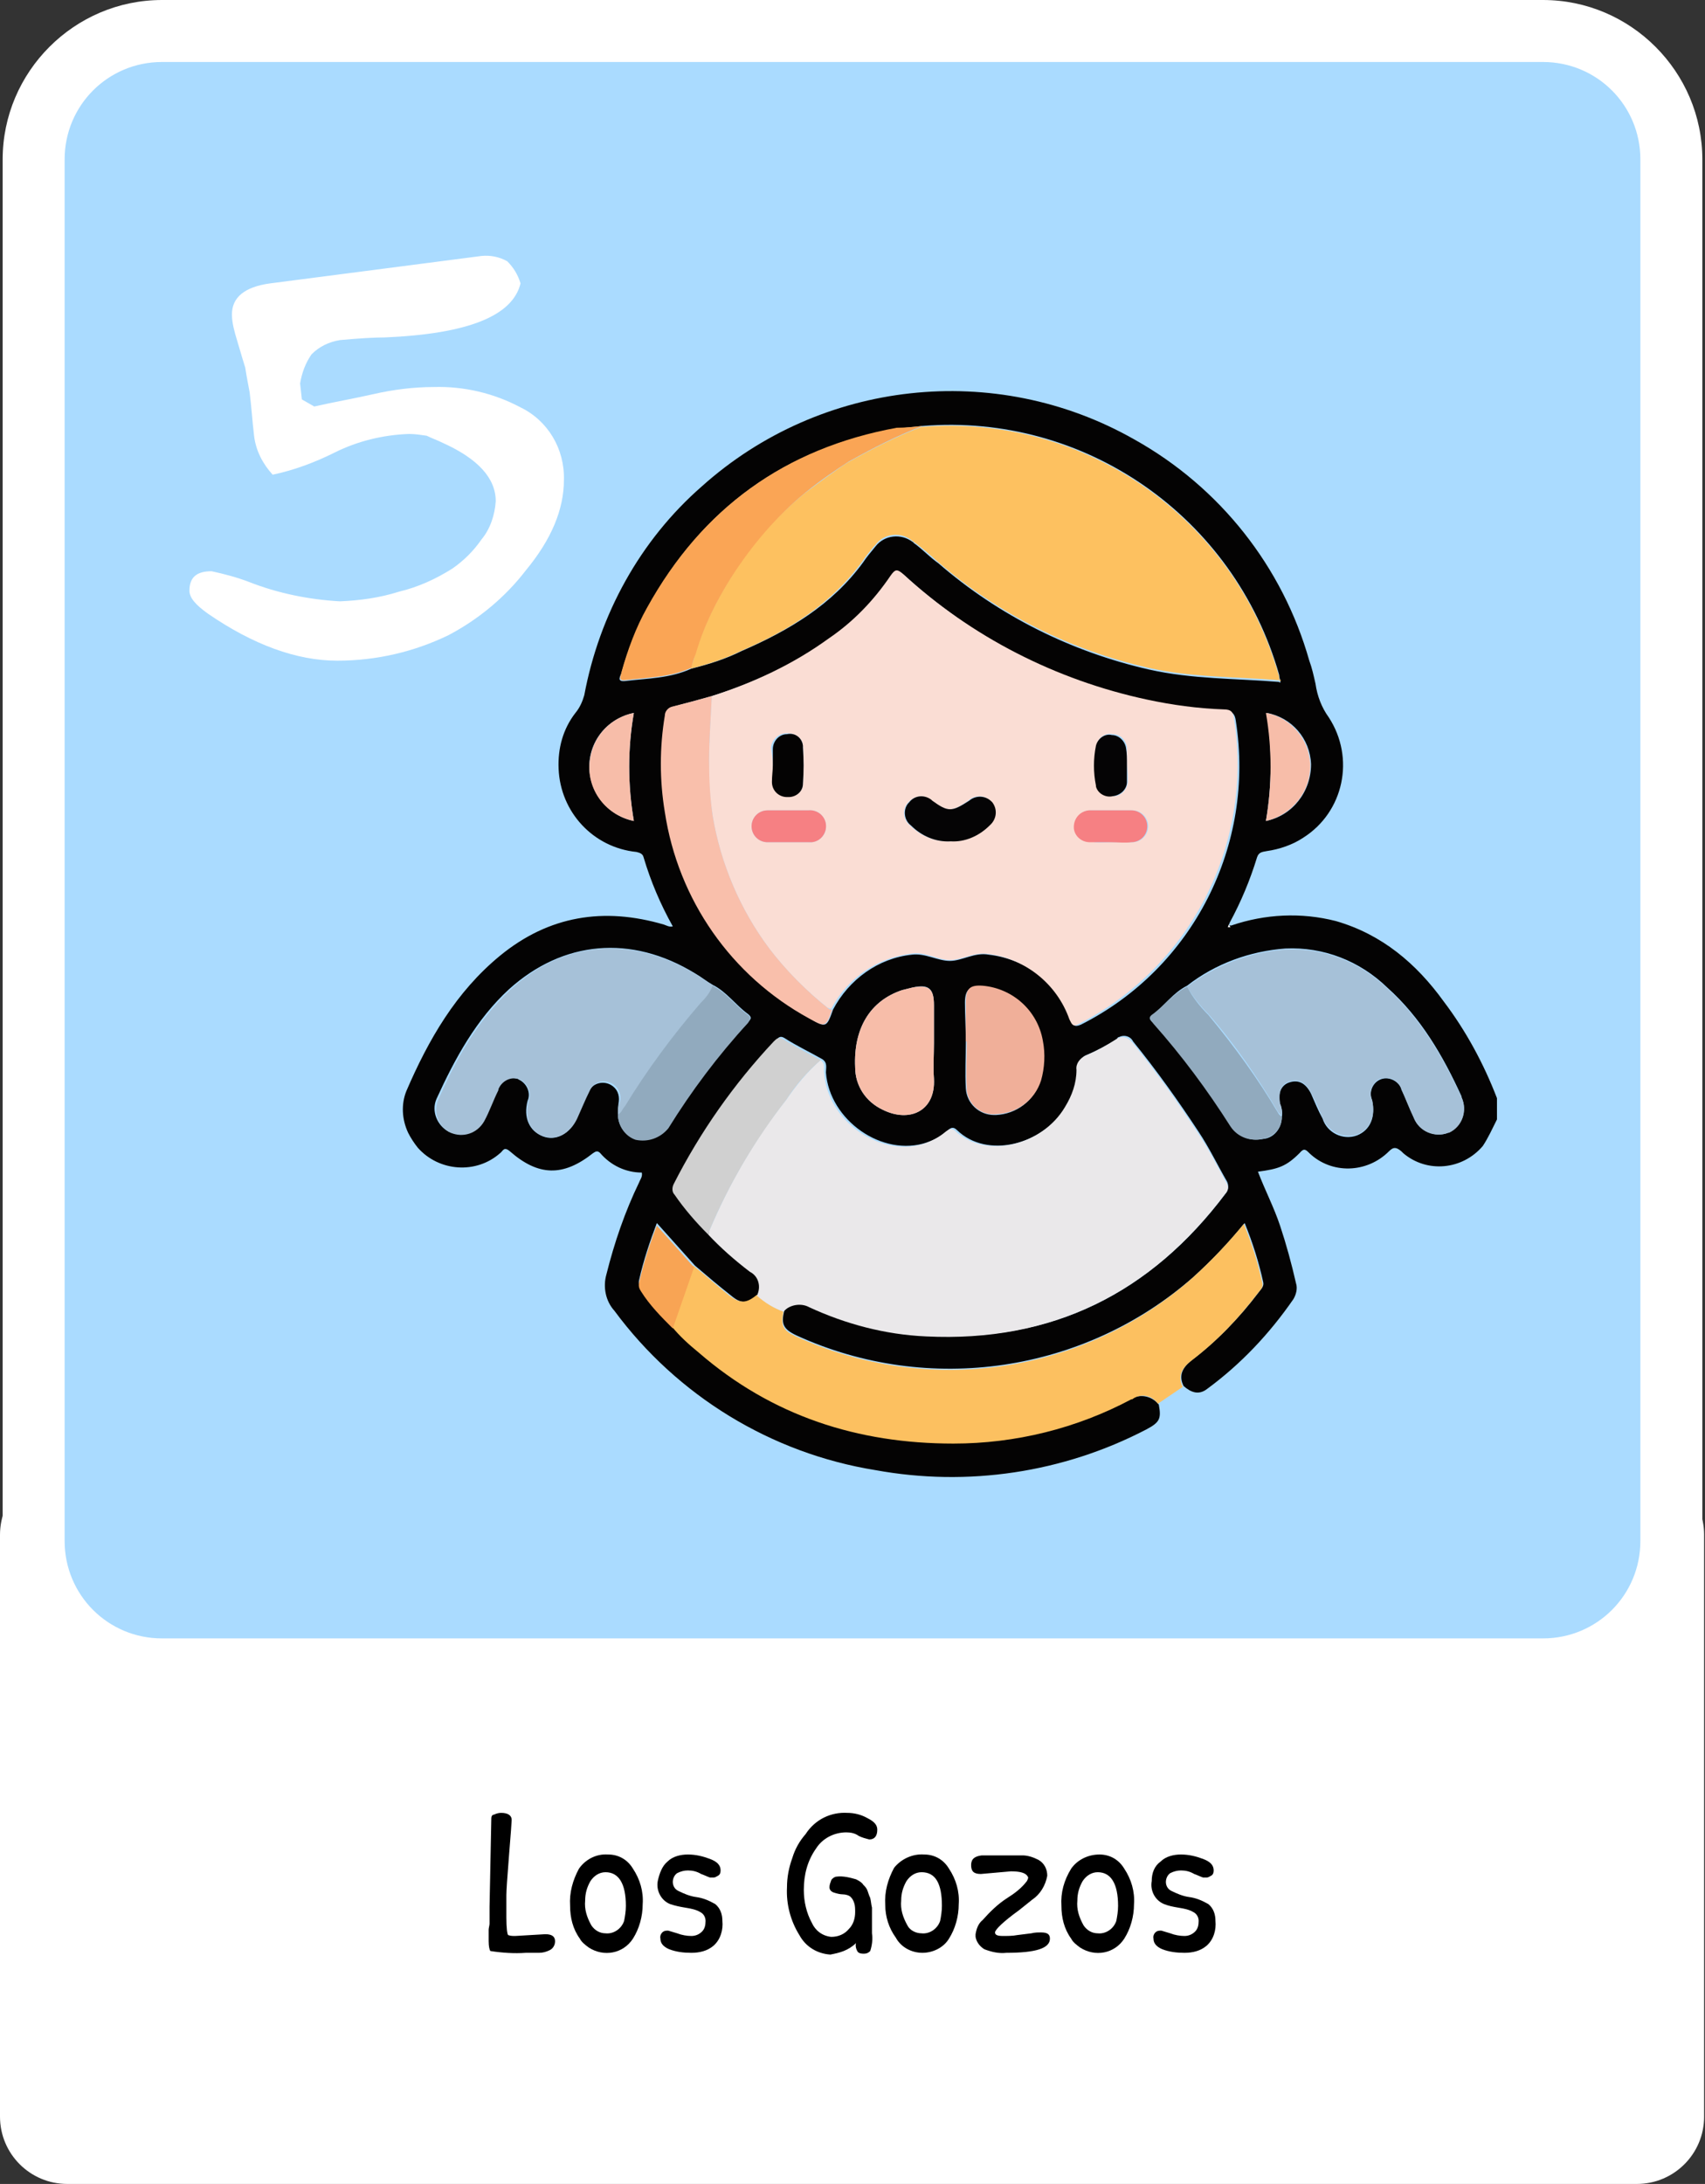 <?xml version="1.0" encoding="utf-8"?>
<!-- Generator: Adobe Illustrator 26.3.1, SVG Export Plug-In . SVG Version: 6.00 Build 0)  -->
<svg version="1.1" id="Capa_1" xmlns="http://www.w3.org/2000/svg" xmlns:xlink="http://www.w3.org/1999/xlink" x="0px" y="0px"
	 viewBox="0 0 192.6 246.6" style="enable-background:new 0 0 192.6 246.6;" xml:space="preserve">
<rect x="0" y="0" width="192.6" height="246.6" fill="#333333" stroke="none"/>
<style type="text/css">
	.st0{fill:#FFFFFF;}
	.st1{fill:#AADBFF;}
	.st2{fill:#040303;}
	.st3{fill:#FCC060;}
	.st4{fill:#FADDD4;}
	.st5{fill:#EAE8EA;}
	.st6{fill:#FDC160;}
	.st7{fill:#A6C1D8;}
	.st8{fill:#FAA555;}
	.st9{fill:#F9BFAB;}
	.st10{fill:#D0D0D0;}
	.st11{fill:#F7BDA9;}
	.st12{fill:#F0AF99;}
	.st13{fill:#91AABE;}
	.st14{fill:#F8A454;}
	.st15{fill:#FDFDFD;}
	.st16{fill:#050405;}
	.st17{fill:#F68083;}
</style>
<g id="Capa_2_00000081606487580308948830000002181357112766925480_">
	<g id="Capa_1-2">
		<path class="st0" d="M7.6,165.7h177.3c4.2,0,7.6,3.4,7.6,7.6V239c0,4.2-3.4,7.6-7.6,7.6H7.6c-4.2,0-7.6-3.4-7.6-7.6v-65.7
			C0,169.1,3.4,165.7,7.6,165.7z"/>
		<path d="M55.3,217.2v-1.9l0.2-10c0-0.2,0.1-0.4,0.3-0.4c0.2-0.1,0.5-0.2,0.8-0.2c0.8,0,1.2,0.3,1.2,0.8c0,0.2-0.1,1.5-0.3,4
			s-0.3,4-0.3,4.5v2.5c0,1.2,0.1,1.9,0.2,2c0.3,0.1,0.5,0.1,0.8,0.1l3.4-0.2c0.8,0,1.1,0.3,1.1,0.8c0,0.4-0.2,0.8-0.6,1
			c-0.4,0.2-0.8,0.3-1.2,0.3s-0.9,0-1.5,0c-1.3,0.1-2.7,0-4-0.2c-0.1-0.1-0.2-0.5-0.2-1.1s0-1.1,0-1.3S55.3,217.4,55.3,217.2z"/>
		<path d="M68.7,209.4c1.2,0,2.2,0.6,2.8,1.6c0.8,1.2,1.2,2.6,1.1,4c0,1.4-0.4,2.8-1.1,3.9c-1.1,1.7-3.3,2.1-5,1
			c-0.4-0.3-0.8-0.6-1-1c-0.8-1.1-1.1-2.4-1.1-3.7c-0.1-1.5,0.3-2.9,1-4.2C66.1,210,67.3,209.3,68.7,209.4z M68.4,211.4
			c-0.7,0-1.3,0.4-1.7,1c-0.4,0.7-0.6,1.4-0.6,2.2c-0.1,1,0.2,1.9,0.7,2.8c0.4,0.6,1,0.9,1.6,0.9c0.9,0.1,1.8-0.5,2.1-1.4
			c0.1-0.5,0.2-1.1,0.2-1.7C70.7,212.7,69.9,211.4,68.4,211.4L68.4,211.4z"/>
		<path d="M75.4,210.2c0.6-0.6,1.5-0.8,2.3-0.8c0.9,0,1.7,0.2,2.5,0.5s1.2,0.7,1.2,1.3c0,0.3-0.1,0.5-0.3,0.6
			c-0.2,0.1-0.3,0.2-0.5,0.2h-0.4c-0.3-0.1-0.7-0.3-1-0.4c-0.5-0.3-1-0.4-1.5-0.4c-0.4,0-0.8,0.1-1.2,0.3c-0.3,0.2-0.5,0.6-0.5,1
			s0.2,0.8,0.6,1c0.6,0.3,1.3,0.6,2,0.7c0.8,0.1,1.5,0.4,2.2,0.8c0.6,0.5,0.8,1.2,0.8,1.9c0.1,1-0.2,2.1-1,2.8
			c-0.7,0.6-1.6,0.8-2.5,0.8s-1.7-0.1-2.5-0.4c-0.7-0.3-1-0.7-1-1.2c-0.1-0.4,0.2-0.9,0.7-0.9c0.1,0,0.2,0,0.2,0
			c0.3,0.1,0.7,0.2,1,0.3c0.5,0.2,1.1,0.3,1.6,0.3s0.9-0.2,1.2-0.5c0.3-0.3,0.4-0.7,0.4-1.2c0-0.4-0.2-0.8-0.6-1
			c-0.5-0.3-1.1-0.4-1.7-0.5s-1.1-0.2-1.7-0.4c-1-0.4-1.6-1.5-1.4-2.6C74.5,211.5,74.8,210.7,75.4,210.2z"/>
		<path d="M95.7,204.7c0.8,0,1.6,0.2,2.3,0.6c0.8,0.4,1.1,0.8,1.1,1.3c0,0.7-0.3,1.1-0.9,1.1c-0.4-0.1-0.8-0.2-1.2-0.4
			c-0.4-0.3-0.9-0.4-1.4-0.4c-1.4,0-2.7,0.7-3.4,1.8c-1,1.4-1.4,3-1.4,4.7c0,1.3,0.3,2.6,0.9,3.7c0.4,0.9,1.2,1.5,2.2,1.6
			c0.8,0,1.5-0.3,2-0.9c0.5-0.5,0.7-1.2,0.7-1.9c0-0.3,0-0.7-0.1-1s-0.2-0.5-0.4-0.7c-0.2-0.2-0.6-0.3-0.9-0.3s-0.7-0.1-1-0.2
			c-0.3-0.1-0.5-0.3-0.5-0.6s0.1-0.5,0.2-0.8c0.1-0.2,0.4-0.4,0.6-0.4c0.7-0.1,1.5,0.1,2.2,0.3c0.4,0.2,0.7,0.4,0.8,0.6
			c0.2,0.2,0.4,0.4,0.5,0.7s0.2,0.6,0.3,0.8c0.1,0.4,0.1,0.7,0.2,1.1c0,0.8,0,1.8,0,2.9c0.1,0.7,0,1.4-0.2,2
			c-0.2,0.2-0.4,0.3-0.7,0.3c-0.2,0-0.5,0-0.7-0.2c-0.2-0.3-0.3-0.7-0.2-1c-0.4,0.4-0.9,0.7-1.4,0.9s-1,0.3-1.5,0.4
			c-1.5-0.1-2.8-0.9-3.5-2.2c-1-1.6-1.5-3.5-1.4-5.4c0-1.1,0.2-2.2,0.6-3.3c0.3-1,0.8-1.9,1.5-2.7C92.1,205.4,93.9,204.6,95.7,204.7
			z"/>
		<path d="M104.4,209.4c1.2,0,2.2,0.6,2.8,1.6c0.8,1.2,1.2,2.6,1.1,4c0,1.4-0.4,2.8-1.1,3.9c-0.6,1-1.8,1.6-3,1.6s-2.4-0.6-3-1.7
			c-0.8-1.1-1.2-2.4-1.2-3.7c-0.1-1.5,0.3-2.9,1-4.2C101.8,209.9,103.1,209.3,104.4,209.4z M104.1,211.4c-0.7,0-1.3,0.4-1.7,1
			c-0.4,0.7-0.6,1.4-0.6,2.2c-0.1,1,0.2,1.9,0.7,2.8c0.3,0.6,1,0.9,1.6,0.9c0.9,0.1,1.8-0.5,2.1-1.4c0.1-0.5,0.2-1.1,0.2-1.7
			C106.4,212.7,105.7,211.4,104.1,211.4L104.1,211.4z"/>
		<path d="M114.2,211.3l-3.4,0.3c-0.8,0-1.1-0.3-1.1-1s0.4-1,1.2-1.1c0.2,0,1.8,0,4.6,0c0.6,0,1.2,0.2,1.8,0.5c0.7,0.4,1,1.1,1,1.8
			c-0.2,1.1-0.8,2.1-1.7,2.7c-0.5,0.4-1,0.8-1.5,1.2c-1.8,1.3-2.7,2.2-2.7,2.5s0.3,0.4,0.9,0.4c0.5,0,1.1,0,1.6-0.1l1.6-0.2
			c0.4-0.1,0.7-0.1,1.1-0.1c0.7,0,1,0.2,1,0.7c0,1.1-1.6,1.6-4.9,1.6c-0.9,0.1-1.7-0.1-2.5-0.4c-0.5-0.3-0.9-0.8-1-1.4
			c0-0.1,0-0.2,0-0.3c0.1-0.6,0.3-1.2,0.8-1.6c0.8-0.9,1.7-1.8,2.8-2.5c0.8-0.5,1.6-1.1,2.2-1.9c0.1-0.2,0.2-0.4,0.1-0.5
			C115.9,211.5,115.3,211.3,114.2,211.3z"/>
		<path d="M124.2,209.4c1.2,0,2.2,0.6,2.8,1.6c0.8,1.2,1.2,2.6,1.1,4c0,1.4-0.4,2.8-1.1,3.9c-1.1,1.7-3.3,2.1-5,1
			c-0.4-0.3-0.8-0.6-1-1c-0.8-1.1-1.1-2.4-1.1-3.7c-0.1-1.5,0.3-2.9,1.1-4.2C121.7,210,122.9,209.4,124.2,209.4z M124,211.4
			c-0.7,0-1.3,0.4-1.7,1c-0.4,0.7-0.6,1.4-0.6,2.2c-0.1,1,0.2,1.9,0.7,2.8c0.4,0.6,1,0.9,1.6,0.9c0.9,0.1,1.8-0.5,2.1-1.4
			c0.1-0.5,0.2-1.1,0.2-1.7C126.3,212.7,125.5,211.4,124,211.4L124,211.4z"/>
		<path d="M131.1,210.2c0.6-0.6,1.5-0.8,2.3-0.8c0.9,0,1.7,0.2,2.5,0.5s1.2,0.7,1.2,1.3c0,0.3-0.1,0.5-0.3,0.6s-0.3,0.2-0.5,0.2
			h-0.4c-0.3-0.1-0.7-0.3-1-0.4c-0.5-0.3-1-0.4-1.5-0.4c-0.4,0-0.8,0.1-1.2,0.3c-0.3,0.2-0.5,0.6-0.5,1s0.2,0.8,0.6,1
			c0.6,0.3,1.3,0.6,2,0.7c0.8,0.1,1.5,0.4,2.2,0.8c0.6,0.5,0.8,1.2,0.8,1.9c0.1,1-0.2,2.1-1,2.8c-0.7,0.6-1.6,0.8-2.5,0.8
			s-1.7-0.1-2.5-0.4c-0.7-0.3-1-0.7-1-1.2c-0.1-0.4,0.2-0.9,0.7-0.9c0.1,0,0.2,0,0.2,0c0.3,0.1,0.7,0.2,1,0.3
			c0.5,0.2,1.1,0.3,1.6,0.3s0.9-0.2,1.2-0.5s0.4-0.7,0.4-1.2c0-0.4-0.2-0.8-0.6-1c-0.5-0.3-1.1-0.4-1.7-0.5
			c-0.6-0.1-1.1-0.2-1.6-0.4c-1-0.4-1.6-1.5-1.4-2.6C130.1,211.5,130.4,210.7,131.1,210.2z"/>
		<path class="st1" d="M18.3,3.5h156c8,0,14.5,6.5,14.5,14.5v156c0,8-6.5,14.5-14.5,14.5h-156c-8,0-14.5-6.5-14.5-14.5V18
			C3.8,10,10.3,3.5,18.3,3.5z"/>
		<path class="st0" d="M174.3,7c6.1,0,11,4.9,11,11v156c0,6.1-4.9,11-11,11h-156c-6.1,0-11-4.9-11-11V18c0-6.1,4.9-11,11-11H174.3
			 M174.3,0h-156c-9.9,0-18,8.1-18,18v156c0,9.9,8.1,18,18,18h156c9.9,0,18-8.1,18-18V18C192.3,8.1,184.2,0,174.3,0z"/>
		<path class="st0" d="M58.8,32c-0.9,3.7-6,5.7-15.3,6.1c-1.2,0-2.9,0.1-5.1,0.3c-1.2,0.2-2.3,0.7-3.2,1.6c-0.7,1-1.1,2.1-1.3,3.3
			l0.2,1.8l1.4,0.8c2.2-0.5,4.5-0.9,6.7-1.4s4.5-0.8,6.8-0.8c3.4-0.1,6.8,0.7,9.8,2.3c3.1,1.5,5,4.7,4.9,8.2c0,3.3-1.4,6.7-4.3,10.2
			c-2.3,3-5.3,5.5-8.7,7.3c-3.9,1.9-8.2,2.9-12.6,2.9c-4.6,0-9.5-1.8-14.6-5.3c-1.4-1-2.1-1.8-2.1-2.6c0-1.5,0.8-2.2,2.5-2.2
			c1.4,0.3,2.9,0.7,4.2,1.2c3.3,1.3,6.8,2,10.3,2.2c2.3-0.1,4.5-0.4,6.7-1.1c2.1-0.5,4.1-1.4,6-2.6c1.3-0.9,2.4-2,3.3-3.3
			c1-1.2,1.5-2.8,1.6-4.3c0-2.6-2-4.8-6-6.6c-0.6-0.3-1.2-0.5-1.8-0.8c-0.7-0.1-1.3-0.2-2-0.2c-2.9,0.1-5.8,0.8-8.4,2.1
			c-2.2,1.1-4.6,2-7,2.5c-1.1-1.2-1.9-2.7-2.1-4.4s-0.3-3.3-0.5-4.9c-0.1-0.6-0.3-1.5-0.5-2.8c-0.1-0.3-0.4-1.3-0.9-3
			c-0.3-1-0.6-2-0.6-3c0-1.9,1.4-3.1,4.3-3.5l23.9-3.1c1-0.1,2,0.1,2.9,0.6C58,30.2,58.5,31,58.8,32z"/>
		<path class="st2" d="M130.9,158.6c0.3,1.6,0.1,2-1.4,2.8c-9.4,4.9-20.2,6.5-30.6,4.6c-11.8-1.9-22.4-8.4-29.5-18
			c-1-1.1-1.3-2.7-0.9-4.1c0.9-3.6,2.1-7.1,3.7-10.4c0.1-0.3,0.4-0.6,0.3-1.1c-1.8,0-3.5-0.8-4.7-2.2c-0.3-0.3-0.5-0.2-0.8,0
			c-3.4,2.7-6.2,2.6-9.4-0.2c-0.7-0.6-0.8,0-1.1,0.2c-2.7,2.4-6.9,2.1-9.3-0.6c-0.4-0.5-0.8-1.1-1.1-1.7c-0.7-1.5-0.8-3.2-0.2-4.7
			c2.5-5.8,5.6-11.2,10.6-15.3c5.5-4.5,11.7-5.5,18.5-3.5c0.3,0.1,0.6,0.3,1,0.2c-1.4-2.5-2.5-5.1-3.3-7.8c-0.1-0.4-0.4-0.5-0.8-0.6
			c-4.9-0.5-8.6-4.5-8.8-9.4c-0.1-2.3,0.5-4.5,1.9-6.3c0.5-0.6,0.8-1.3,1-2c1.7-9.1,6.3-17.5,13.3-23.6c13.4-12,33.1-14.2,48.8-5.3
			c9.7,5.4,16.8,14.4,19.8,25c0.3,0.8,0.5,1.7,0.7,2.6c0.2,1.4,0.7,2.7,1.5,3.8c3,4.6,1.7,10.7-2.9,13.6c-1.2,0.8-2.7,1.3-4.1,1.5
			c-0.5,0.1-0.9,0.1-1.1,0.7c-0.8,2.6-1.8,5-3.1,7.4l-0.1,0.3h0.3c3.8-1.3,7.9-1.5,11.8-0.5c5.2,1.5,9.1,4.8,12.2,9.1
			c2.5,3.3,4.5,7,6,10.9v2.4c-0.5,1-1,2.1-1.6,3c-2.3,2.7-6.3,3.1-9,0.8c-0.1-0.1-0.1-0.1-0.2-0.2c-0.6-0.5-0.9-0.5-1.4,0
			c-2.5,2.5-6.5,2.6-9,0.2c-0.4-0.4-0.6-0.6-1.1,0c-1.5,1.5-2.4,1.8-4.7,2.1c0.8,2.1,1.8,4,2.5,6.1s1.3,4.3,1.8,6.5
			c0.2,0.6,0,1.3-0.3,1.8c-2.7,3.9-5.9,7.3-9.7,10.1c-1,0.8-1.9,0.4-2.7-0.3c-0.6-1.2-0.1-2.1,0.9-2.9c2.9-2.2,5.4-4.8,7.6-7.7
			c0.2-0.3,0.6-0.6,0.5-1.1c-0.5-2.3-1.2-4.5-2.1-6.7c-1.8,2.2-3.7,4.2-5.8,6.1c-12.3,10.8-29.9,13.4-44.8,6.6
			c-1.5-0.7-1.8-1.3-1.4-2.8c0.7-0.9,2-1.1,2.9-0.5c4.1,2,8.6,3.1,13.2,3.3c14.2,0.8,25.3-4.8,33.8-16.1c0.3-0.4,0.3-0.9,0.1-1.3
			c-1.1-1.9-2-3.8-3.2-5.6c-2.3-3.5-4.8-7-7.4-10.2c-0.3-0.6-1-0.8-1.6-0.5c-0.1,0-0.2,0.1-0.2,0.2c-1.1,0.7-2.2,1.3-3.4,1.8
			c-0.6,0.2-1.1,0.9-1,1.6c0,1.5-0.5,2.9-1.3,4.2c-2.7,4.4-9,6-12.4,2.7c-0.4-0.4-0.7-0.3-1.1,0.1c-0.7,0.6-1.4,1-2.3,1.3
			c-5,1.7-11-2.5-11.4-7.9c0-0.5,0.2-1.1-0.4-1.5c-1.4-0.8-2.9-1.5-4.3-2.4c-0.5-0.3-0.7,0-1,0.3c-4.5,4.9-8.3,10.3-11.3,16.1
			c-0.2,0.4-0.2,0.9,0.1,1.2c1.1,1.6,2.4,3.1,3.8,4.5c1.4,1.5,3,2.9,4.7,4.2c1,0.5,1.3,1.7,0.8,2.7c-1.2,1-1.9,1.1-3.1,0.1
			c-1.4-1.1-2.7-2.2-4.1-3.4l-4.3-4.8c-0.8,2.1-1.5,4.2-2,6.4c-0.1,0.4,0,0.7,0.2,1c1.1,1.5,2.3,2.9,3.6,4.2c0.9,1.1,1.9,2.1,3,2.9
			c8.3,7.1,18,10.3,28.8,10.3c7,0,13.9-1.7,20.1-5C128.8,157.4,130.1,157.6,130.9,158.6L130.9,158.6z M144.8,126.1
			c0.1-0.5,0-1-0.2-1.4c-0.3-1.2,0.1-2.2,1.1-2.5s1.8,0.1,2.4,1.3c0.4,0.9,0.8,1.9,1.3,2.8c0.5,1.6,2.3,2.5,3.9,1.9
			c1.5-0.6,2.1-2.1,1.7-3.9c-0.4-0.9,0-2,0.9-2.4s2,0.1,2.4,1v0.1c0.5,1,0.9,2.1,1.4,3.2c0.6,1.5,2.4,2.3,3.9,1.7
			c1.5-0.7,2.2-2.4,1.5-4v-0.1c-2.1-4.6-4.6-8.9-8.4-12.3c-3.1-3-7.2-4.6-11.5-4.4c-4,0.3-7.9,1.7-11.1,4.2
			c-1.6,0.8-2.6,2.3-3.9,3.3c-0.6,0.4-0.1,0.7,0.2,1c3.3,3.6,6.2,7.5,8.7,11.6c0.8,1.2,2.2,1.7,3.6,1.4
			C143.9,128.5,144.8,127.4,144.8,126.1z M69.8,125.8c0,1.3,0.8,2.4,2,2.8c1.4,0.3,2.8-0.2,3.7-1.3c2.6-4.2,5.6-8.2,9-11.9
			c0.3-0.3,0.5-0.5,0-0.9c-1.4-1-2.4-2.5-4-3.3c-0.7-0.4-1.3-0.9-2-1.3c-7.2-4.4-14.9-3.7-21,1.8c-3.7,3.4-6.1,7.8-8.2,12.4
			c-0.6,1.4,0.1,3,1.4,3.7c1.4,0.6,3.1,0.1,3.8-1.3c0.6-1.1,1.1-2.3,1.6-3.5c0.3-1,1.3-1.5,2.3-1.2c0.1,0,0.1,0,0.2,0.1
			c0.9,0.4,1.4,1.5,1,2.4c-0.5,1.9,0.2,3.4,1.7,4s3.1-0.3,3.8-2c0.5-1,0.9-2.1,1.4-3.1c0.5-0.9,1.6-1.2,2.5-0.7
			c0.7,0.4,1,1.1,0.9,1.9C69.8,125,69.8,125.4,69.8,125.8L69.8,125.8z M104.2,48.1c-1,0.1-1.9,0.2-2.9,0.3c-12.6,2.2-22,9-28.2,20.3
			c-1.2,2.3-2.2,4.7-2.9,7.3c-0.1,0.3-0.6,1,0.4,0.9c2.5-0.3,5.1-0.3,7.5-1.4c2-0.5,3.9-1.1,5.7-2c5.3-2.3,10.2-5.2,13.7-10
			c0.4-0.6,0.9-1.2,1.4-1.8c1-1.3,2.9-1.5,4.2-0.5c0,0,0.1,0,0.1,0.1c1,0.7,1.8,1.6,2.8,2.3c6.8,5.9,15,10,23.8,12
			c4.9,1.1,9.8,1,14.7,1.4l0.1,0.1c0,0,0.1-0.2,0-0.2c0-0.2-0.1-0.5-0.1-0.7C139.4,58.3,122.5,46.6,104.2,48.1L104.2,48.1z
			 M80.4,78.6C79,79,77.5,79.4,76,79.8c-0.5,0.1-0.8,0.5-0.8,1c-0.6,3.6-0.6,7.3,0,10.9c1.5,9.9,7.5,18.5,16.3,23.3
			c1.8,1.1,1.9,1,2.6-1c1.8-3.4,5.1-5.8,8.9-6.2c1.5-0.2,2.9,0.7,4.3,0.7s2.8-1,4.4-0.7c4.3,0.5,7.9,3.3,9.3,7.4
			c0.2,0.6,0.4,0.8,1.1,0.5c12.7-6.4,19.7-20.3,17.5-34.3c-0.1-0.8-0.4-1.1-1.2-1.1c-2.9-0.1-5.8-0.5-8.6-1.1
			C119.5,77,110,72.1,102.2,65c-0.7-0.6-0.9-0.5-1.4,0.2c-1.9,2.8-4.2,5.2-7,7.1C89.6,75,85.2,77.1,80.4,78.6z M105.5,117.8
			c0-1.4,0-2.9,0-4.3c0-1.9-0.6-2.4-2.4-2c-0.4,0.1-0.8,0.2-1.2,0.3c-3.6,1.2-5.5,4.3-5.3,8.7c0,2.1,1.2,3.9,3.1,4.8
			c3,1.5,6,0.2,5.8-3.5C105.4,120.5,105.5,119.1,105.5,117.8z M109.1,117.6L109.1,117.6c0,1.8-0.1,3.5,0,5.3c0.1,1.7,1.5,3,3.2,3
			c0.1,0,0.1,0,0.2,0c2.3-0.1,4.3-1.6,5-3.8c0.4-1.5,0.5-3,0.2-4.5c-0.7-3.3-3.5-5.8-6.8-6.2c-1.4-0.1-1.9,0.4-1.9,1.8
			S109.1,116.1,109.1,117.6z M143,92.7c3-0.6,5.1-3.3,5.1-6.4c-0.1-2.9-2.2-5.3-5-5.8C143.7,84.5,143.7,88.6,143,92.7z M71.6,92.7
			c-0.7-4.1-0.7-8.2,0-12.2c-3.4,0.7-5.6,3.9-4.9,7.3C67.2,90.2,69.1,92.2,71.6,92.7z"/>
		<path class="st3" d="M88.5,148.1c-0.3,1.6-0.1,2.1,1.4,2.8c14.9,6.8,32.5,4.3,44.8-6.6c2.1-1.9,4-3.9,5.8-6.1
			c0.9,2.2,1.6,4.4,2.1,6.7c0.1,0.5-0.2,0.7-0.5,1.1c-2.2,2.9-4.7,5.5-7.6,7.7c-1,0.8-1.5,1.7-0.9,2.9l-2.8,1.9
			c-0.7-1-2-1.2-2.9-0.5c0,0,0,0-0.1,0c-6.2,3.3-13.1,5-20.1,5c-10.8,0-20.5-3.1-28.8-10.3c-1.1-0.9-2.1-1.8-3-2.9
			c0.8-2.3,1.6-4.6,2.4-6.9c1.4,1.1,2.7,2.3,4.1,3.4c1.2,0.9,1.9,0.9,3.1-0.1C86.4,147.1,87.4,147.7,88.5,148.1z"/>
		<path class="st4" d="M80.4,78.6c4.7-1.5,9.2-3.6,13.2-6.5c2.8-1.9,5.1-4.3,7-7.1c0.5-0.7,0.7-0.8,1.4-0.2
			c7.7,7.1,17.3,12,27.6,14.2c2.8,0.6,5.7,1,8.6,1.1c0.9,0,1.1,0.3,1.2,1.1c2.2,14-4.8,27.9-17.5,34.4c-0.7,0.4-0.8,0.1-1.1-0.5
			c-1.4-4-5-6.9-9.3-7.4c-1.6-0.2-3,0.8-4.4,0.7s-2.7-1-4.3-0.7c-3.8,0.5-7.1,2.8-8.9,6.2c-0.2,0-0.3-0.1-0.4-0.1
			c-2.5-2-4.7-4.2-6.6-6.7c-3.3-4.4-5.5-9.6-6.4-15C80.2,90,80,88,80.1,85.9C80.1,83.5,80.3,81,80.4,78.6z M107.4,95
			c1.6,0,3.2-0.6,4.3-1.8c0.8-0.6,0.9-1.8,0.3-2.6l0,0c-0.6-0.8-1.7-0.9-2.5-0.3l-0.1,0.1c-1.9,1.3-2.3,1.3-4.2,0
			c-0.7-0.7-1.8-0.6-2.5,0.1l-0.1,0.1c-0.7,0.7-0.6,1.9,0.1,2.5c0,0,0,0,0.1,0.1C104,94.4,105.7,95.1,107.4,95z M89.1,91.5
			c-0.8,0-1.6,0-2.4,0c-1,0-1.8,0.8-1.8,1.8s0.8,1.8,1.8,1.8l0,0c1.5,0,3.1,0,4.6,0c1,0.1,1.9-0.6,2-1.6s-0.6-1.9-1.6-2
			c-0.1,0-0.3,0-0.4,0C90.6,91.5,89.8,91.5,89.1,91.5z M125.5,95.1c0.8,0,1.6,0,2.4,0c1,0,1.8-0.8,1.8-1.8s-0.8-1.8-1.8-1.8l0,0
			c-1.6,0-3.1,0-4.7,0c-1,0-1.8,0.8-1.8,1.7v0.1c0,1,0.8,1.7,1.8,1.7C123.9,95.2,124.7,95.1,125.5,95.1z M127.3,86.4L127.3,86.4
			c0-0.7,0-1.3,0-2c-0.1-0.8-0.7-1.5-1.6-1.5c-0.8-0.2-1.7,0.4-1.8,1.2l0,0c-0.3,1.5-0.3,3,0,4.5c0.1,0.8,0.9,1.4,1.8,1.3h0.1
			c0.8,0,1.5-0.7,1.6-1.6C127.4,87.7,127.4,87.1,127.3,86.4z M87.3,86.4c0,0.6,0,1.2,0,1.8c0,0.9,0.7,1.7,1.6,1.7l0,0
			c0.9,0.1,1.7-0.4,1.8-1.3c0-0.1,0-0.1,0-0.2c0.1-1.4,0.1-2.7,0-4.1c0-0.9-0.8-1.5-1.7-1.5c-0.1,0-0.1,0-0.2,0
			c-0.9,0-1.7,0.8-1.7,1.7l0,0C87.2,85.2,87.3,85.8,87.3,86.4L87.3,86.4z"/>
		<path class="st5" d="M88.5,148.1c-1.1-0.4-2.1-1-3-1.8c0.5-1,0.2-2.2-0.8-2.7c-1.7-1.3-3.3-2.7-4.7-4.2c0.1-0.2,0.1-0.4,0.2-0.6
			c2.2-5.2,5.1-10.2,8.6-14.6c1.1-1.6,2.4-3.2,3.9-4.5c0.6,0.4,0.3,1,0.4,1.5c0.4,5.4,6.4,9.6,11.4,7.9c0.8-0.3,1.6-0.7,2.3-1.3
			c0.4-0.3,0.7-0.5,1.1-0.1c3.4,3.2,9.8,1.7,12.4-2.7c0.8-1.3,1.3-2.7,1.3-4.2c-0.1-0.7,0.4-1.3,1-1.6c1.2-0.5,2.3-1.1,3.4-1.8
			c0.5-0.4,1.2-0.4,1.7,0.1c0.1,0.1,0.1,0.1,0.2,0.2c2.7,3.3,5.1,6.7,7.4,10.2c1.2,1.8,2.2,3.7,3.2,5.6c0.3,0.4,0.3,0.9-0.1,1.3
			c-8.4,11.2-19.6,16.8-33.8,16.1c-4.6-0.2-9.1-1.4-13.2-3.3C90.5,147.1,89.2,147.3,88.5,148.1z"/>
		<path class="st6" d="M144.4,76.8c-4.9-0.4-9.9-0.3-14.7-1.4c-8.8-2-17-6.1-23.8-12c-0.9-0.8-1.8-1.6-2.8-2.3
			c-1.3-1.1-3.2-0.9-4.2,0.4c0,0,0,0.1-0.1,0.1c-0.5,0.6-1,1.2-1.4,1.8c-3.5,4.8-8.3,7.8-13.7,10.1c-1.8,0.9-3.7,1.5-5.7,2
			c0.2-0.5,0.4-1.1,0.5-1.6c0.9-3,2.3-5.9,4-8.6c2.2-3.7,5.1-6.9,8.4-9.6c1.6-1.2,3.2-2.4,4.9-3.5c2.7-1.5,5.4-2.9,8.3-4
			c18.4-1.5,35.2,10.2,40.3,27.9c0.1,0.2,0.1,0.5,0.1,0.7H144.4z"/>
		<path class="st7" d="M69.8,125.8c0-0.4,0-0.9,0.2-1.3c0.3-0.9-0.2-2-1.2-2.3c-0.9-0.3-1.8,0.1-2.2,1c-0.5,1-0.9,2-1.4,3.1
			c-0.8,1.7-2.3,2.5-3.8,2s-2.2-2-1.7-4c0.4-0.9-0.1-2-1-2.4s-2,0.1-2.4,1.1v0.1c-0.6,1.2-1,2.4-1.6,3.5c-0.8,1.4-2.4,1.9-3.8,1.3
			c-1.4-0.7-2-2.3-1.4-3.7c2-4.6,4.4-8.9,8.1-12.4c6-5.6,13.7-6.2,21-1.8c0.7,0.4,1.3,0.9,2,1.3c-0.3,0.8-0.8,1.4-1.4,2
			c-3.1,3.7-6,7.6-8.5,11.7C70.3,125.3,70.2,125.7,69.8,125.8z"/>
		<path class="st7" d="M134.1,111.4c3.2-2.4,7.1-3.9,11.1-4.2c4.3-0.2,8.4,1.4,11.5,4.4c3.8,3.4,6.3,7.8,8.4,12.3
			c0.7,1.5,0.1,3.3-1.4,4h-0.1c-1.5,0.6-3.3-0.1-3.9-1.7c-0.5-1-0.9-2.1-1.4-3.2c-0.3-1-1.4-1.5-2.3-1.2h-0.1
			c-0.9,0.4-1.3,1.5-0.9,2.4c0.4,1.8-0.2,3.3-1.7,3.9c-1.6,0.5-3.3-0.3-3.9-1.9c-0.4-0.9-0.8-1.9-1.3-2.8c-0.6-1.2-1.4-1.6-2.4-1.3
			s-1.3,1.2-1.1,2.5c0.2,0.4,0.2,0.9,0.2,1.4c-0.1-0.1-0.3-0.3-0.4-0.4c-2.3-3.9-4.9-7.7-7.9-11.1
			C135.6,113.6,134.7,112.5,134.1,111.4z"/>
		<path class="st8" d="M104.2,48.1c-2.9,1.1-5.6,2.5-8.3,4c-1.7,1.1-3.3,2.2-4.9,3.5c-3.3,2.7-6.1,6-8.4,9.6c-1.7,2.7-3.1,5.5-4,8.6
			c-0.2,0.5-0.4,1.1-0.5,1.6c-2.4,1.1-5,1.1-7.5,1.4c-0.9,0.1-0.4-0.6-0.4-0.9c0.7-2.5,1.6-5,2.9-7.3c6.2-11.2,15.6-18,28.2-20.3
			C102.2,48.3,103.2,48.2,104.2,48.1z"/>
		<path class="st9" d="M80.4,78.6c-0.1,2.4-0.3,4.9-0.3,7.3c0,2.1,0.1,4.1,0.4,6.2c0.9,5.4,3.1,10.6,6.4,15c1.9,2.5,4.2,4.8,6.7,6.8
			c0.1,0.1,0.3,0.1,0.4,0.1c-0.7,2-0.8,2-2.6,1c-8.8-4.8-14.8-13.4-16.3-23.3c-0.6-3.6-0.6-7.3,0-10.9c0-0.5,0.4-0.9,0.8-1
			C77.5,79.4,79,79,80.4,78.6z"/>
		<path class="st10" d="M92.7,119.7c-1.5,1.3-2.8,2.8-3.9,4.5c-3.5,4.5-6.4,9.4-8.6,14.6c-0.1,0.2-0.1,0.4-0.2,0.6
			c-1.4-1.4-2.7-2.9-3.8-4.5c-0.3-0.3-0.3-0.8-0.1-1.2c3-5.9,6.8-11.3,11.3-16.1c0.3-0.3,0.5-0.5,1-0.3
			C89.8,118.2,91.2,118.9,92.7,119.7z"/>
		<path class="st11" d="M105.5,117.8c0,1.3-0.1,2.7,0,4c0.2,3.7-2.8,5-5.8,3.5c-1.9-0.9-3.1-2.7-3.1-4.8c-0.2-4.4,1.7-7.5,5.3-8.7
			c0.4-0.1,0.8-0.2,1.2-0.3c1.8-0.3,2.4,0.1,2.4,2C105.5,114.9,105.5,116.4,105.5,117.8z"/>
		<path class="st12" d="M109.1,117.6c0-1.5,0-3,0-4.5s0.5-1.9,1.9-1.8c3.4,0.3,6.2,2.8,6.8,6.2c0.3,1.5,0.2,3.1-0.2,4.5
			c-0.7,2.2-2.7,3.7-5,3.8c-1.7,0.2-3.2-1-3.4-2.7c0-0.1,0-0.1,0-0.2c-0.1-1.8,0-3.5,0-5.3H109.1z"/>
		<path class="st13" d="M69.8,125.8c0.4-0.1,0.5-0.6,0.8-0.9c2.5-4.1,5.4-8,8.5-11.6c0.6-0.6,1.1-1.2,1.4-2c1.6,0.8,2.6,2.3,4,3.3
			c0.4,0.3,0.2,0.6,0,0.9c-3.4,3.7-6.4,7.7-9,11.9c-0.9,1.1-2.3,1.6-3.7,1.3C70.6,128.3,69.8,127.1,69.8,125.8z"/>
		<path class="st13" d="M134.1,111.4c0.6,1.2,1.5,2.3,2.4,3.2c2.9,3.5,5.6,7.2,7.9,11.1c0.1,0.2,0.3,0.3,0.4,0.4
			c0,1.3-0.9,2.3-2.2,2.5c-1.4,0.3-2.8-0.2-3.6-1.4c-2.6-4.1-5.5-8-8.7-11.6c-0.2-0.3-0.7-0.6-0.2-1
			C131.5,113.6,132.5,112.2,134.1,111.4z"/>
		<path class="st11" d="M143,92.7c0.7-4,0.7-8.2,0-12.2c2.8,0.5,4.9,3,5,5.8C148.1,89.3,146,92,143,92.7z"/>
		<path class="st11" d="M71.6,92.7c-3.4-0.7-5.6-3.9-4.9-7.3c0.5-2.5,2.4-4.4,4.9-4.9C70.9,84.5,70.9,88.6,71.6,92.7z"/>
		<path class="st14" d="M78.4,143.1c-0.8,2.3-1.6,4.6-2.4,6.9c-1.3-1.3-2.6-2.6-3.6-4.2c-0.2-0.3-0.3-0.6-0.2-1
			c0.5-2.2,1.2-4.4,2-6.4L78.4,143.1z"/>
		<path class="st6" d="M144.6,76.7c0.1,0.1,0.1,0.2,0,0.2s-0.1-0.1-0.1-0.1L144.6,76.7z"/>
		<path class="st15" d="M139,104.7h-0.3l0.1-0.3L139,104.7z"/>
		<path class="st16" d="M107.4,95c-1.7,0.1-3.3-0.6-4.5-1.8c-0.8-0.6-0.9-1.8-0.3-2.5c0,0,0,0,0.1-0.1c0.6-0.8,1.7-0.9,2.5-0.3
			l0.1,0.1c1.8,1.3,2.2,1.3,4.2,0c0.7-0.6,1.8-0.6,2.5,0.1l0.1,0.1c0.6,0.8,0.5,1.9-0.3,2.6l0,0C110.6,94.4,109,95.1,107.4,95z"/>
		<path class="st17" d="M89.1,91.5c0.7,0,1.4,0,2.2,0c1-0.1,1.9,0.6,2,1.6s-0.6,1.9-1.6,2c-0.1,0-0.3,0-0.4,0c-1.5,0-3,0-4.6,0
			c-1,0-1.8-0.8-1.8-1.8s0.8-1.8,1.8-1.8l0,0C87.5,91.5,88.3,91.5,89.1,91.5z"/>
		<path class="st17" d="M125.4,95.1c-0.8,0-1.5,0-2.3,0c-1,0-1.8-0.8-1.8-1.7c0-1,0.7-1.8,1.7-1.9h0.1c1.6,0,3.1,0,4.7,0
			c1,0,1.8,0.8,1.8,1.8s-0.8,1.8-1.8,1.8l0,0C127.1,95.2,126.3,95.1,125.4,95.1z"/>
		<path class="st16" d="M127.3,86.4c0,0.6,0,1.3,0,1.9c0,0.8-0.7,1.5-1.6,1.6c-0.8,0.2-1.7-0.3-1.9-1.1v-0.1c-0.3-1.5-0.3-3,0-4.5
			c0.2-0.8,1-1.4,1.8-1.2l0,0c0.8,0,1.5,0.7,1.6,1.5C127.3,85,127.3,85.7,127.3,86.4L127.3,86.4z"/>
		<path class="st2" d="M87.3,86.4c0-0.6,0-1.2,0-1.8c0-0.9,0.7-1.7,1.6-1.7l0,0c0.9-0.2,1.7,0.4,1.8,1.3c0,0.1,0,0.1,0,0.2
			c0.1,1.4,0.1,2.7,0,4.1c0,0.9-0.8,1.5-1.6,1.5c-0.1,0-0.1,0-0.2,0c-0.9,0-1.7-0.7-1.7-1.7l0,0C87.2,87.6,87.3,87,87.3,86.4z"/>
	</g>
</g>
</svg>
